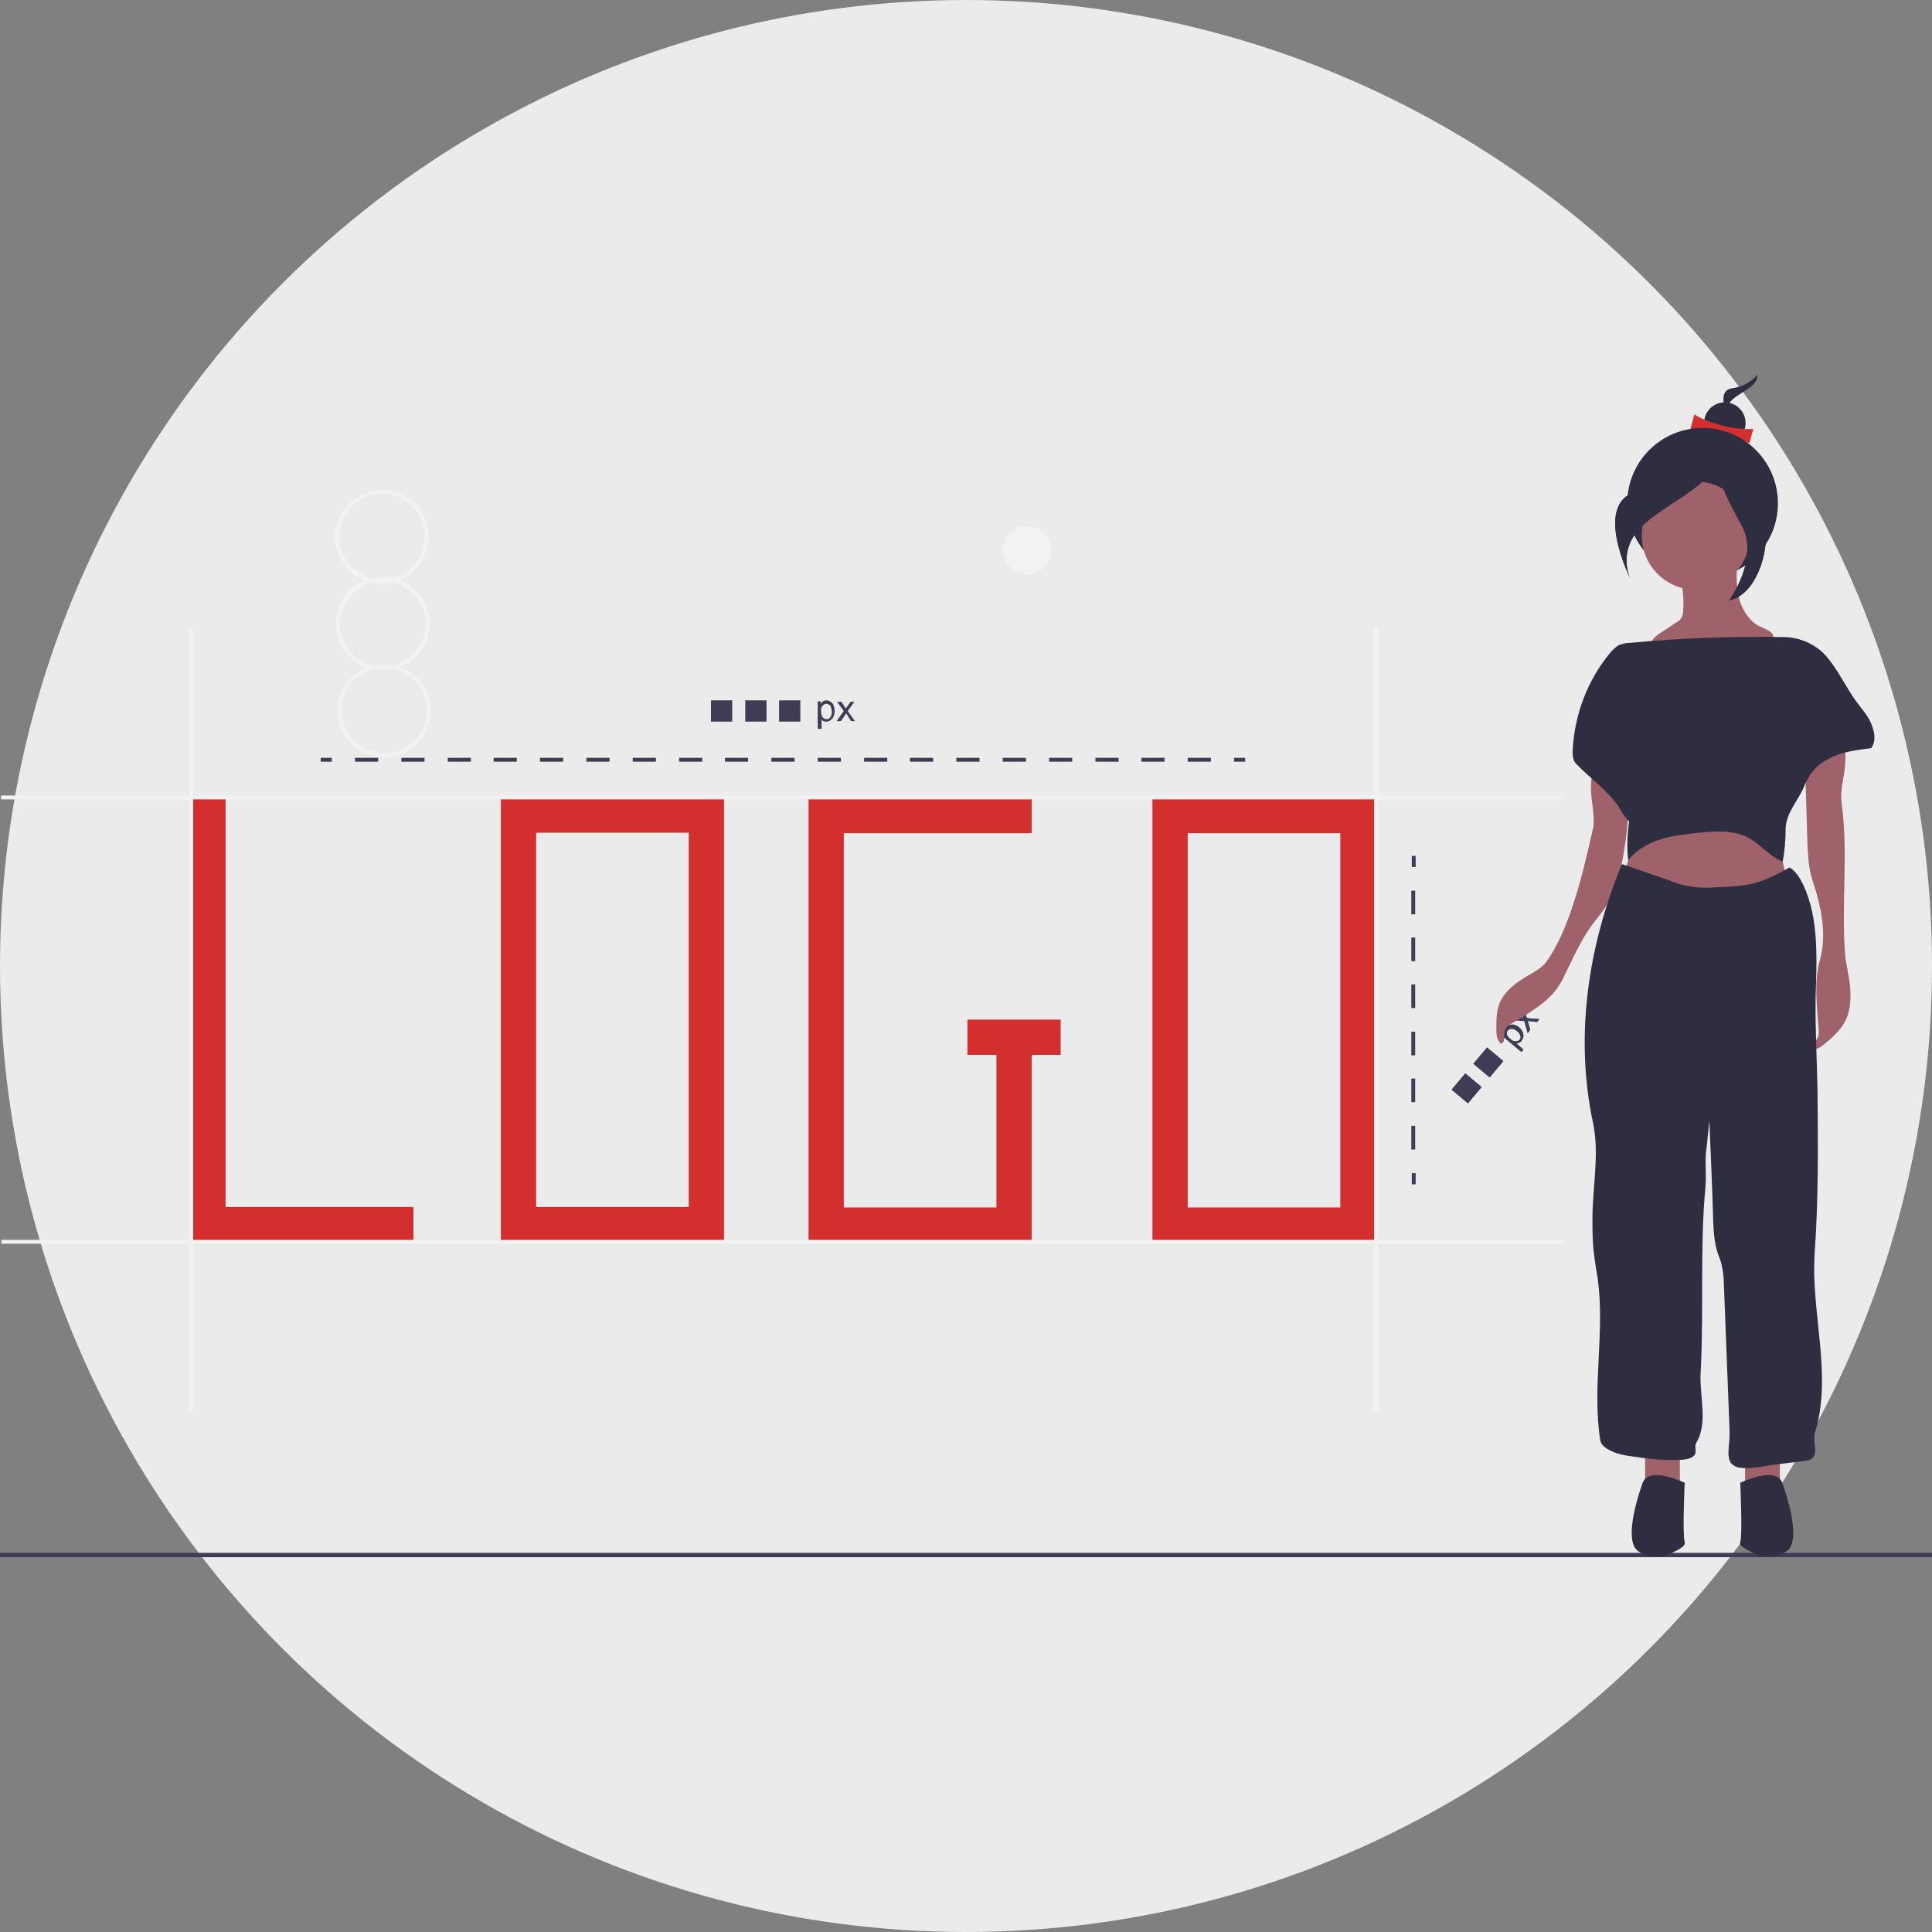 <?xml version="1.0" encoding="utf-8"?>
<!-- Generator: Adobe Illustrator 24.0.1, SVG Export Plug-In . SVG Version: 6.00 Build 0)  -->
<svg version="1.1" id="Layer_1" xmlns="http://www.w3.org/2000/svg" xmlns:xlink="http://www.w3.org/1999/xlink" x="0px" y="0px"
	 viewBox="0 0 400 400" style="enable-background:new 0 0 400 400;" xml:space="preserve">
<rect x="0" y="0" width="400" height="400" fill="#808080" stroke="none"/>
<style type="text/css">
	.st0{fill:#EBEBEB;}
	.st1{fill:#D6CED0;}
	.st2{fill:#3F3D56;}
	.st3{fill:#D32F2F;}
	.st4{fill:none;stroke:#3F3D56;stroke-width:0.403;stroke-miterlimit:10;}
	.st5{fill:#FFB6B6;}
	.st6{fill:#2F2E41;}
	.st7{opacity:0.1;fill:#D32F2F;enable-background:new    ;}
	.st8{opacity:0.5;}
	.st9{fill:none;stroke:#535461;stroke-width:0.777;stroke-miterlimit:10;}
	.st10{opacity:0.1;enable-background:new    ;}
	.st11{fill:#FFD037;}
	.st12{fill:#A8A8A8;}
	.st13{opacity:0.2;enable-background:new    ;}
	.st14{fill:#E6E6F0;}
	.st15{fill:#FDC2CC;}
	.st16{fill:#565171;}
	.st17{fill:#B45181;}
	.st18{opacity:0.1;}
	.st19{fill:#F569BC;}
	.st20{fill:#F7DF1E;}
	.st21{fill:url(#SVGID_1_);}
	.st22{fill:#4F4D59;}
	.st23{fill:#C48C96;}
	.st24{fill:#714B4F;}
	.st25{fill:#BA7855;}
	.st26{fill:#503F43;}
	.st27{fill:#E44D26;}
	.st28{fill:#F16529;}
	.st29{fill:#FFFFFF;}
	.st30{fill:url(#SVGID_2_);}
	.st31{opacity:5.000000e-02;enable-background:new    ;}
	.st32{fill:#264DE4;}
	.st33{fill:#2965F1;}
	.st34{fill:#47465A;}
	.st35{opacity:0.3;fill:#FFFFFF;enable-background:new    ;}
	.st36{fill:#E1A0A7;}
	.st37{fill:#8F5A6A;}
	.st38{opacity:5.000000e-02;}
	.st39{fill:#F2F2F2;}
	.st40{fill:#9F616A;}
	.st41{opacity:0.7;}
	.st42{fill:url(#SVGID_3_);}
	.st43{fill:#BDBDBD;}
	.st44{fill:#535461;}
	.st45{fill:url(#SVGID_4_);}
	.st46{fill:#E0E0E0;}
	.st47{fill:none;stroke:#D32F2F;stroke-width:0.824;stroke-miterlimit:10;}
	.st48{fill:none;stroke:#FFFFFF;stroke-width:0.412;stroke-miterlimit:10;}
	.st49{fill:url(#SVGID_5_);}
	.st50{opacity:0.6;fill:none;stroke:#535461;stroke-width:1.235;stroke-miterlimit:10;enable-background:new    ;}
	.st51{fill:#4DB6AC;}
	.st52{opacity:0.3;fill:none;stroke:#535461;stroke-width:0.412;stroke-miterlimit:10;enable-background:new    ;}
	.st53{fill:url(#SVGID_6_);}
	.st54{fill:#3AD29F;}
	.st55{fill:#4D8AF0;}
	.st56{fill:#F55F44;}
</style>
<circle class="st0" cx="200" cy="200" r="200"/>
<g>
	<path class="st2" d="M315,217.8l-4.3-3.6l0.4-0.5l0.4,0.3c-0.1-0.2-0.1-0.5,0-0.7c0.1-0.2,0.2-0.4,0.3-0.6c0.2-0.3,0.5-0.4,0.8-0.5
		c0.3-0.1,0.7-0.1,1,0c0.3,0.1,0.7,0.3,0.9,0.5c0.3,0.2,0.5,0.5,0.7,0.9c0.2,0.3,0.2,0.6,0.2,1c0,0.3-0.2,0.6-0.4,0.9
		c-0.1,0.2-0.3,0.3-0.5,0.4c-0.2,0.1-0.4,0.1-0.6,0.1l1.5,1.3L315,217.8z M312.7,215.1c0.3,0.3,0.7,0.5,1.1,0.5
		c0.3,0,0.6-0.1,0.8-0.3c0.2-0.2,0.3-0.5,0.2-0.8c-0.1-0.4-0.4-0.8-0.7-1c-0.3-0.3-0.7-0.5-1.1-0.5c-0.3,0-0.6,0.1-0.8,0.3
		c-0.2,0.2-0.3,0.6-0.2,0.9C312.1,214.5,312.3,214.8,312.7,215.1z"/>
	<path class="st2" d="M316.3,213.9l-0.7-2.5l-2.4-0.2l0.6-0.7l1.1,0.1c0.2,0,0.4,0.1,0.5,0.1c-0.1-0.2-0.1-0.4-0.1-0.5l-0.3-1.1
		l0.5-0.6l0.6,2.3l2.6,0.2l-0.5,0.6l-1.5-0.2l-0.4,0l0.5,1.8L316.3,213.9z"/>
	
		<rect x="301.7" y="223.1" transform="matrix(0.643 -0.765 0.765 0.643 -64.116 312.95)" class="st2" width="4.4" height="4.4"/>
	
		<rect x="306.2" y="217.7" transform="matrix(0.643 -0.765 0.765 0.643 -58.376 314.497)" class="st2" width="4.4" height="4.4"/>
	<path class="st2" d="M315,217.8l-4.3-3.6l0.4-0.5l0.4,0.3c-0.1-0.2-0.1-0.5,0-0.7c0.1-0.2,0.2-0.4,0.3-0.6c0.2-0.3,0.5-0.4,0.8-0.5
		c0.3-0.1,0.7-0.1,1,0c0.3,0.1,0.7,0.3,0.9,0.5c0.3,0.2,0.5,0.5,0.7,0.9c0.2,0.3,0.2,0.6,0.2,1c0,0.3-0.2,0.6-0.4,0.9
		c-0.1,0.2-0.3,0.3-0.5,0.4c-0.2,0.1-0.4,0.1-0.6,0.1l1.5,1.3L315,217.8z M312.7,215.1c0.3,0.3,0.7,0.5,1.1,0.5
		c0.3,0,0.6-0.1,0.8-0.3c0.2-0.2,0.3-0.5,0.2-0.8c-0.1-0.4-0.4-0.8-0.7-1c-0.3-0.3-0.7-0.5-1.1-0.5c-0.3,0-0.6,0.1-0.8,0.3
		c-0.2,0.2-0.3,0.6-0.2,0.9C312.1,214.5,312.3,214.8,312.7,215.1z"/>
	<path class="st2" d="M316.3,213.9l-0.7-2.5l-2.4-0.2l0.6-0.7l1.1,0.1c0.2,0,0.4,0.1,0.5,0.1c-0.1-0.2-0.1-0.4-0.1-0.5l-0.3-1.1
		l0.5-0.6l0.6,2.3l2.6,0.2l-0.5,0.6l-1.5-0.2l-0.4,0l0.5,1.8L316.3,213.9z"/>
	
		<rect x="301.7" y="223.1" transform="matrix(0.643 -0.765 0.765 0.643 -64.116 312.95)" class="st2" width="4.4" height="4.4"/>
	
		<rect x="306.2" y="217.7" transform="matrix(0.643 -0.765 0.765 0.643 -58.376 314.497)" class="st2" width="4.4" height="4.4"/>
	<rect y="321.5" class="st2" width="400" height="0.9"/>
	<circle class="st39" cx="212.6" cy="113.9" r="5"/>
	<path class="st39" d="M89,129c-0.1-4-2.6-7.5-6.3-8.9c5-2,7.4-7.6,5.3-12.6c-2-5-7.6-7.4-12.6-5.3s-7.4,7.6-5.3,12.6
		c1,2.5,3,4.5,5.6,5.4c-5,2-7.4,7.6-5.4,12.6c1,2.5,3,4.5,5.6,5.4c-5,2-7.4,7.6-5.3,12.6c2,5,7.6,7.4,12.6,5.3c5-2,7.4-7.6,5.3-12.6
		c-1-2.5-3-4.5-5.6-5.4C86.6,136.6,89,133,89,129z M70.3,111.2c-0.1-4.9,3.8-8.9,8.7-8.9c4.9-0.1,8.9,3.8,8.9,8.7
		c0.1,4.1-2.7,7.7-6.7,8.7c-1.3-0.3-2.7-0.2-4,0.1C73.2,118.8,70.3,115.3,70.3,111.2L70.3,111.2z M88.4,147c0.1,4.9-3.8,8.9-8.7,8.9
		c-4.9,0.1-8.9-3.8-8.9-8.7c-0.1-4.1,2.7-7.7,6.7-8.7c1.3,0.3,2.7,0.2,4-0.1C85.4,139.4,88.3,143,88.4,147z M81.4,137.7
		c-1.3-0.3-2.7-0.2-4,0.1c-4.7-1-7.8-5.7-6.7-10.5c0.7-3.3,3.2-5.9,6.5-6.7c1.3,0.3,2.7,0.2,4-0.1c4.7,1,7.8,5.7,6.7,10.5
		C87.2,134.3,84.7,136.9,81.4,137.7L81.4,137.7z"/>
	<polygon class="st3" points="46.7,165.1 39.5,165.1 39.5,249.9 39.5,257.1 46.7,257.1 85.6,257.1 85.6,249.9 46.7,249.9 	"/>
	<path class="st3" d="M111,165.1h-7.3v92.1h46.2v-92.1H111z M142.6,249.9H111v-77.5h31.6V249.9z"/>
	<path class="st3" d="M277.5,165.2h-38.9v92.1h46.2v-92.1H277.5z M277.5,250h-31.6v-77.5h31.6V250z"/>
	<polygon class="st3" points="206.3,211.1 200.3,211.1 200.3,218.4 206.3,218.4 206.3,250 174.7,250 174.7,172.5 213.6,172.5 
		213.6,165.2 174.7,165.2 167.4,165.2 167.4,172.5 167.4,250 167.4,257.3 174.7,257.3 206.3,257.3 213.6,257.3 213.6,250 
		213.6,218.4 219.6,218.4 219.6,211.1 213.6,211.1 	"/>
	<rect x="66.4" y="156.9" class="st2" width="2.3" height="0.8"/>
	<path class="st2" d="M250.7,157.7h-4.8v-0.8h4.8V157.7z M241.1,157.7h-4.8v-0.8h4.8V157.7z M231.6,157.7h-4.8v-0.8h4.8V157.7z
		 M222,157.7h-4.8v-0.8h4.8L222,157.7z M212.4,157.7h-4.8v-0.8h4.8L212.4,157.7z M202.8,157.7H198v-0.8h4.8L202.8,157.7z
		 M193.2,157.7h-4.8v-0.8h4.8L193.2,157.7z M183.7,157.7h-4.8v-0.8h4.8L183.7,157.7z M174.1,157.7h-4.8v-0.8h4.8L174.1,157.7z
		 M164.5,157.7h-4.8v-0.8h4.8L164.5,157.7z M154.9,157.7h-4.8v-0.8h4.8L154.9,157.7z M145.4,157.7h-4.8v-0.8h4.8L145.4,157.7z
		 M135.8,157.7H131v-0.8h4.8L135.8,157.7z M126.2,157.7h-4.8v-0.8h4.8L126.2,157.7z M116.6,157.7h-4.8v-0.8h4.8L116.6,157.7z
		 M107,157.7h-4.8v-0.8h4.8L107,157.7z M97.5,157.7h-4.8v-0.8h4.8L97.5,157.7z M87.9,157.7h-4.8v-0.8h4.8L87.9,157.7z M78.3,157.7
		h-4.8v-0.8h4.8L78.3,157.7z"/>
	<rect x="255.5" y="156.9" class="st2" width="2.3" height="0.8"/>
	<rect x="292.3" y="177.2" class="st2" width="0.8" height="2.3"/>
	<path class="st2" d="M293,238h-0.8v-4.9h0.8V238z M293,228.2h-0.8v-4.9h0.8V228.2z M293,218.5h-0.8v-4.9h0.8V218.5z M293,208.7
		h-0.8v-4.9h0.8V208.7z M293,199h-0.8v-4.9h0.8V199z M293,189.3h-0.8v-4.9h0.8V189.3z"/>
	<rect x="292.3" y="242.9" class="st2" width="0.8" height="2.3"/>
	<rect x="39.2" y="130.1" class="st39" width="0.8" height="162.2"/>
	<rect x="284.5" y="130" class="st39" width="0.8" height="162.2"/>
	<rect x="0.3" y="256.7" class="st39" width="323.6" height="0.8"/>
	<rect x="0.2" y="164.7" class="st39" width="323.6" height="0.8"/>
	<path class="st40" d="M348.5,126.2c0,0.5-0.1,1.1-0.3,1.6c-0.3,0.5-0.7,0.9-1.2,1.1l-3.6,2.4c-1,0.7-2.2,2-1.6,3
		c0.3,0.3,0.6,0.6,1,0.8c3.6,1.7,7.8,2.1,11.8,2c2.6,0,5.3-0.3,7.4-1.6c1-0.7,1.9-1.5,3.1-2c0.8-0.3,1.8-0.5,2-1.4
		c0.3-1.1-1.2-1.7-2.3-2.2c-2.3-0.9-3.8-3.1-4.6-5.5c-0.7-2.3-0.7-4.9-0.6-7.3c0.1-0.4,0-0.7-0.2-1c-0.2-0.2-0.5-0.3-0.8-0.3
		c-2.4-0.2-4.9-0.3-7.4-0.1c-0.9,0-1.8,0.2-2.6,0.7c-1.5,1-0.6,2.8-0.5,4.2C348.5,122.5,348.6,124.3,348.5,126.2z"/>
	<path class="st6" d="M363.9,77.6c-1.4,1.5-3.2,2.5-5.3,2.8c-3.5,0.5-0.8,6-0.8,6s-1-2,1-3.8C360.9,80.9,363.9,79.9,363.9,77.6z"/>
	<circle class="st6" cx="357.1" cy="87.6" r="4.3"/>
	<path class="st3" d="M362.2,91.8c-3.4-1.8-9.1-3.1-12.2-3l0.8-3c2.7,1.8,8.5,3.3,12.2,3L362.2,91.8z"/>
	<circle class="st6" cx="352.5" cy="104.2" r="15.6"/>
	<rect x="340.6" y="299.3" class="st40" width="7.2" height="12.3"/>
	<rect x="361.3" y="299.3" class="st40" width="7.2" height="12.3"/>
	<polygon class="st40" points="338.8,172.3 335.4,183.9 370.5,184.6 367.7,172.3 358.5,166.2 	"/>
	<circle class="st40" cx="351.1" cy="110.9" r="11.2"/>
	<path class="st40" d="M330.5,157.4c-0.8,2-1.2,4.1-1.1,6.3c0.1,2.5,0.9,5.7,0.4,7.9c-1.9,8.4-4.7,20.8-9.7,27.6
		c-1.2,1.6-3.5,2.5-5.2,3.7c-1.8,1.2-3.4,2.5-4.4,4.7c-0.7,1.7-0.7,3.7-0.7,5.6c0,1,0.1,2.2,1,2.9c0.4-0.2,0.6-0.5,0.6-1
		c0-0.4,0-0.9,0-1.3c0.2-0.8,0.7-1.5,1.4-1.8c4.1-2.5,8.5-4.8,10.7-9.2s3.8-8.4,6.8-12.2c0.8-1,1.6-2,2.3-3.1c1.1-2,2-4.1,2.6-6.3
		c1.2-4.6,1.7-9.5,2.1-14.2c0.2-2.4,0.2-5-1.7-6.6C334,158.9,331.9,159.1,330.5,157.4z"/>
	<path class="st40" d="M381.4,151.9c0.6,2.1,0.8,4.3,0.6,6.5c-0.2,2.7-1.1,5.3-0.7,8c1.4,10.2-0.1,20.8,0.7,31.1
		c0.2,2.4,1,5.1,1.1,7.5c0.1,2.4-0.1,5-1.4,7c-1,1.6-2.4,2.9-3.9,4.1c-0.8,0.7-1.8,1.4-2.8,1c-0.2-0.4-0.1-0.8,0.2-1.1
		c0.3-0.3,0.7-0.5,0.9-0.8c0.5-0.6,0.5-1.5,0.4-2.3c-0.3-4.7-1-9.6,0.3-14.2c1.3-4.6,0.5-9.5-0.8-14.1c-0.4-1.2-0.8-2.4-1.1-3.6
		c-0.5-2.1-0.6-4.4-0.7-6.6l-0.4-13.6c-0.1-2.3,0.1-5,2-6.3C377.7,153.4,380,153.6,381.4,151.9z"/>
	<path class="st6" d="M370.5,179.6c-2.3,1.3-4.6,2.5-7.1,3.2c-2.6,0.7-5.4,0.8-8.1,0.9c-3.3,0.3-6.6-0.1-9.6-1.4l-9.9-3.4
		c-7,16.9-9.8,35.6-6,53.5c1.4,6.5-0.1,13.3-0.1,19.9c0,2.4,0,4.7,0.3,7.1c0.2,1.8,0.5,3.6,0.8,5.4c1.5,11-1.2,22.3,0.5,33.3
		c0.2,1.5,2.1,2.3,3.5,2.8c0.7,0.2,1.5,0.4,2.2,0.5c3.9,0.6,7.8,1.1,11.6,0.8c0.9-0.1,2.1-0.4,2.4-1.3c0.2-0.7-0.2-1.6,0.2-2.2
		c2.5-4.1,0.6-9.8,0.9-14.6c0.7-12.8-0.2-25.7,1-38.4c0.2-2.4-0.1-4.6,0.1-7l0.2-1.7l0.5-5c0.3,7,0.6,13.9,0.8,20.9
		c0.1,2,0.2,4.1,0.8,6.1c0.3,1,0.8,2,1,3.1c0.2,1.1,0.4,2.3,0.4,3.5l1.2,30.9c0,1.1-0.1,2.2-0.2,3.3c-0.1,1.3-0.1,2.8,0.9,3.5
		c0.5,0.4,1.1,0.6,1.8,0.6c1.9,0.2,3.8-0.2,5.7-0.5c1.9-0.3,5.8-0.7,7.7-1c0.3,0,0.6-0.1,0.8-0.2c0.9-0.4,1.1-1.6,1-2.5
		s-0.3-1.9-0.1-2.9c3.8-11.9-0.8-24.9,0-37.3c0.8-11.1,0.7-22.2,0.6-33.3c-0.1-6.6-0.5-13-0.4-19.5c0.2-8,0.8-16.4-2.6-23.6
		C372.5,181.5,371.7,180.3,370.5,179.6z"/>
	<path class="st6" d="M348.8,307c0,0-7.4-3.6-8.7,0c-1.3,3.6-3.8,12-1,14.1l0,0c1.8,1.3,4.3,1.6,6.4,0.7c1.8-0.8,3.6-1.7,3.3-2.5
		C348.3,317.7,348.8,307,348.8,307z"/>
	<path class="st6" d="M360.3,307c0,0,7.4-3.6,8.7,0c1.3,3.6,3.8,12,1,14.1l0,0c-1.8,1.3-4.3,1.6-6.4,0.7c-1.8-0.8-3.6-1.7-3.3-2.5
		C360.8,317.7,360.3,307,360.3,307z"/>
	<path class="st6" d="M369.5,131.9c-10.7-0.2-21.4,0.2-32.1,1.2c-0.8,0-1.6,0.2-2.3,0.5c-0.6,0.4-1.1,0.8-1.6,1.4
		c-4.8,5.7-7.5,12.9-7.9,20.3c0,1,0,2,0.6,2.7c3,3.2,6.7,5.6,9.1,9.3c0.5,1,1.2,1.9,2,2.8c-0.4,2.6-0.5,5.3-0.2,8
		c1.6-2,3.9-3.4,6.3-4.2c2.4-0.8,5-1.1,7.5-1.4c3.7-0.4,7.7-0.8,11,0.9c2.6,1.4,4.5,3.9,7.2,5c0.4-2.3,0.6-4.6,0.6-6.9
		c0.1-3.2,2.5-5.6,3.8-8.6c0.3-0.9,0.8-1.7,1.3-2.5c1.3-2,3.4-3.3,5.6-4.1c2.2-0.8,4.6-1.1,7-1.4c1.1-1.5,0.7-3.4,0-5.1
		c-0.7-1.7-2-3.1-3.1-4.6c-2.1-2.9-3.6-6.2-5.9-9C376.3,133.6,373,132,369.5,131.9z"/>
	<path class="st6" d="M355.7,93.3c0,0-5.3,6.8-15.9,8.3c-10.6,1.5-2.3,18.1-2.3,18.1s-3-6,3-11.3
		C346.6,103.1,355.7,100.1,355.7,93.3z"/>
	<path class="st6" d="M355.7,93.3c0,0,3,10.6,7.6,12.1c4.5,1.5,2.3,17.4-5.3,18.9c0,0,6.4-8.7,2.6-15.5S354.5,96.7,355.7,93.3z"/>
	<path class="st6" d="M355.7,93.3c0,0-5.3,6.8-15.9,8.3c-10.6,1.5-2.3,18.1-2.3,18.1s-3-6,3-11.3
		C346.6,103.1,355.7,100.1,355.7,93.3z"/>
	<path class="st6" d="M355.7,93.3c0,0,3,10.6,7.6,12.1c4.5,1.5,2.3,17.4-5.3,18.9c0,0,6.4-8.7,2.6-15.5S354.5,96.7,355.7,93.3z"/>
	<path class="st2" d="M169.3,150.8v-5.6h0.6v0.5c0.1-0.2,0.3-0.3,0.5-0.5c0.2-0.1,0.4-0.2,0.7-0.2c0.3,0,0.6,0.1,0.9,0.3
		c0.3,0.2,0.5,0.4,0.6,0.8c0.1,0.3,0.2,0.7,0.2,1.1c0,0.4-0.1,0.8-0.2,1.1c-0.1,0.3-0.4,0.6-0.6,0.8c-0.3,0.2-0.6,0.3-0.9,0.3
		c-0.2,0-0.4,0-0.6-0.1c-0.2-0.1-0.3-0.2-0.4-0.4v2H169.3z M170,147.3c0,0.4,0.1,0.8,0.3,1.2c0.2,0.2,0.5,0.4,0.8,0.4
		c0.3,0,0.6-0.1,0.8-0.4c0.2-0.3,0.4-0.8,0.3-1.2c0-0.4-0.1-0.8-0.3-1.2c-0.2-0.2-0.5-0.4-0.8-0.4c-0.3,0-0.6,0.2-0.8,0.4
		C170,146.5,169.9,146.9,170,147.3L170,147.3z"/>
	<path class="st2" d="M173.2,149.3l1.5-2.1l-1.4-1.9h0.9l0.6,0.9c0.1,0.2,0.2,0.3,0.3,0.5c0.1-0.2,0.2-0.3,0.3-0.4l0.7-1h0.8
		l-1.4,1.9l1.5,2.1h-0.8l-0.8-1.3l-0.2-0.3l-1.1,1.6L173.2,149.3z"/>
	<rect x="147.2" y="145" class="st2" width="4.4" height="4.4"/>
	<rect x="154.3" y="145" class="st2" width="4.4" height="4.4"/>
	<rect x="161.3" y="145" class="st2" width="4.4" height="4.4"/>
</g>
</svg>
